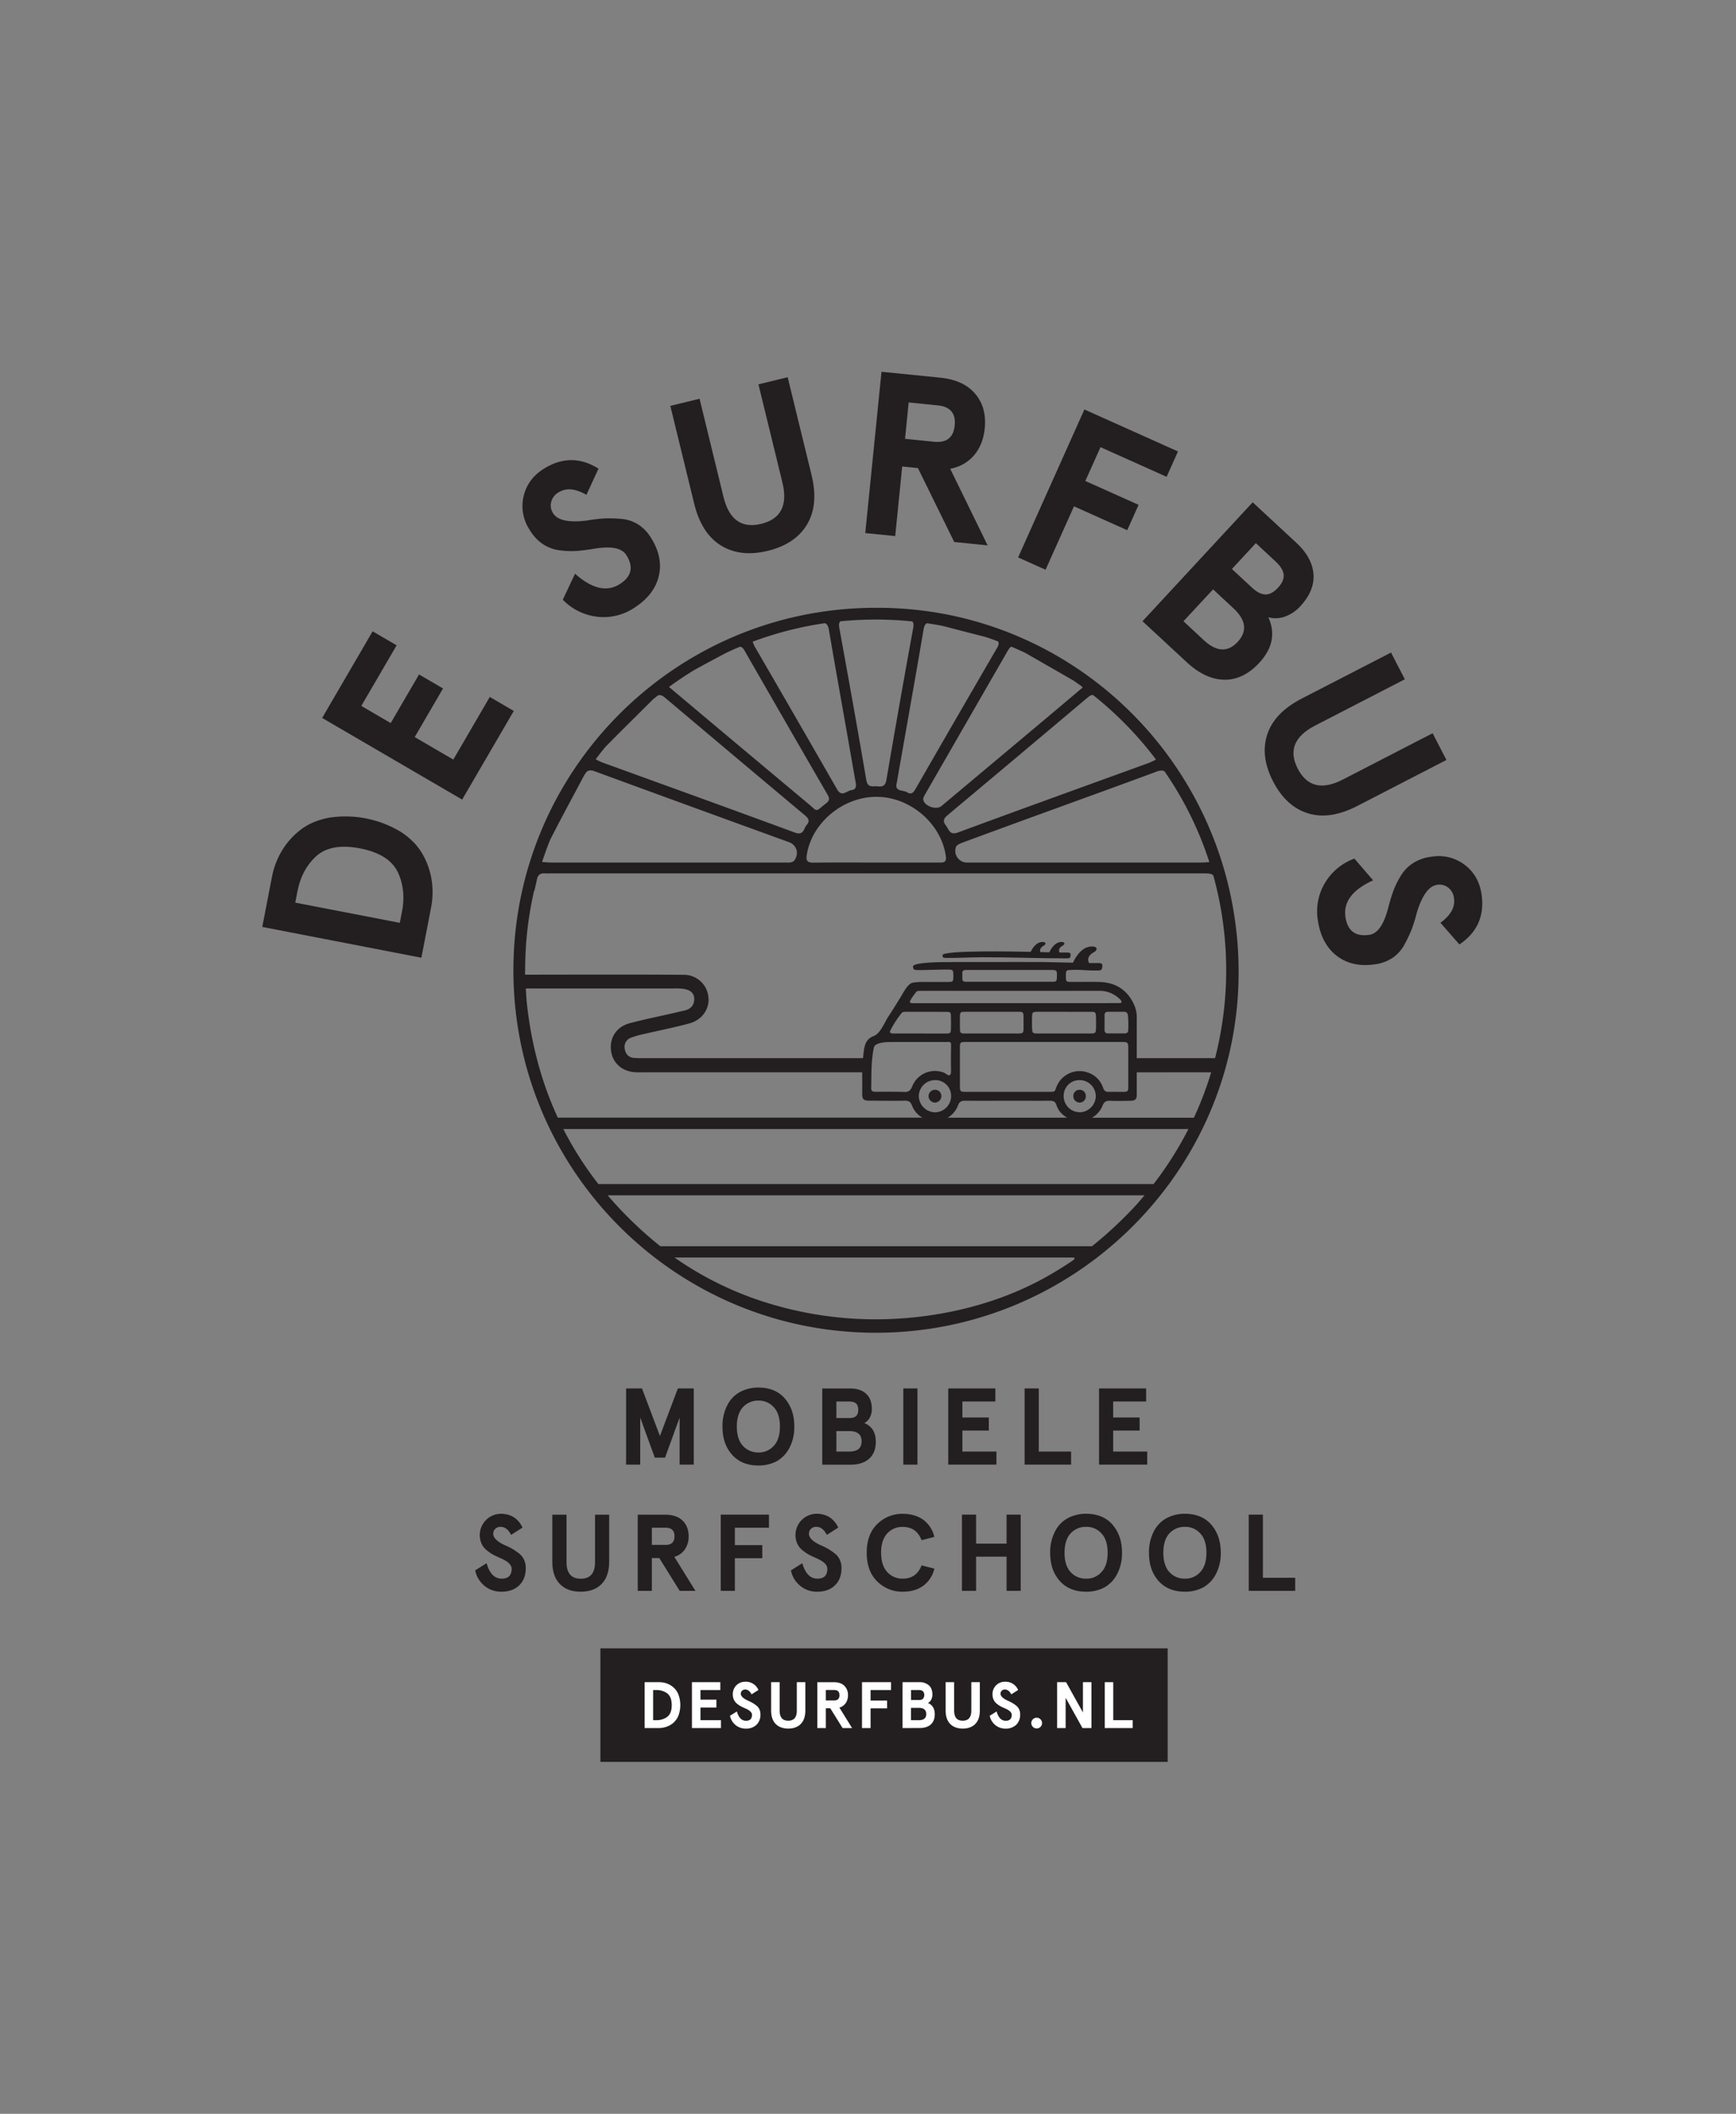 <svg id="Layer_1" data-name="Layer 1" xmlns="http://www.w3.org/2000/svg" viewBox="0 0 1325.14 1612.83"><rect x="0" y="0" width="1325.14" height="1612.83" fill="#808080" stroke="none"/><defs><style>.cls-1{fill:#231f20;}.cls-2{fill:#fff;}</style></defs><rect class="cls-1" x="458.31" y="1257.66" width="433.02" height="86.65"/><path class="cls-1" d="M322.14,651q-5.55-9.43-16.6-16.53a81.66,81.66,0,0,0-54.48-10.54q-12.88,2.46-21.56,9.15a57.5,57.5,0,0,0-14.23,15.87,61.29,61.29,0,0,0-7.71,20.29l-7.35,38,121.44,23.5,7.35-38a61.5,61.5,0,0,0,.42-21.7A57.54,57.54,0,0,0,322.14,651ZM306.81,695.8l-1.62,8.33-79.8-15.44,1.61-8.33q3.09-16,13.11-25.9,11.44-11.64,34.68-7.15t29.51,19.57Q309.9,679.84,306.81,695.8Z"/><polygon class="cls-1" points="373.87 531.77 346.02 579.56 316.56 562.38 338.18 525.28 319.86 514.61 298.24 551.7 275.8 538.62 302.76 492.37 284.44 481.69 245.91 547.79 352.77 610.08 392.19 542.45 373.87 531.77"/><path class="cls-1" d="M414.57,415.26a29.79,29.79,0,0,0,13.17,4.68,67.2,67.2,0,0,0,12.64.4q5.4-.42,12.82-1.6,19.67-3.37,24.82,4.66,8.67,13.55-4.87,22.22-14.73,9.44-34.21-7.88l-9.34,19.83a43.49,43.49,0,0,0,25.7,12.92,42.15,42.15,0,0,0,28.84-6.73q15.33-9.83,18.75-24.29t-6.2-29.5a31.43,31.43,0,0,0-9.84-10,28.78,28.78,0,0,0-13.23-4.11,103,103,0,0,0-12.67-.28,120.32,120.32,0,0,0-13.14,1.6q-20.38,2.56-25.54-5.47a10.69,10.69,0,0,1-1.55-8.65,11.82,11.82,0,0,1,5.42-7.26q8.78-5.62,21.49,1.77l9.23-20q-21-13.17-42.16.36-12.19,7.81-15.14,21.24a32.74,32.74,0,0,0,4.84,25.24A33.16,33.16,0,0,0,414.57,415.26Z"/><path class="cls-1" d="M550.3,416.2q14.9,9.18,35.83,4.07t29.92-20.12q9-15,3.4-37.85l-18.19-74.5-22.32,5.45,18.28,74.84q6.38,26.1-16.12,31.59t-28.86-20.61L534,304.23l-22.32,5.45,18.19,74.5Q535.42,407,550.3,416.2Z"/><path class="cls-1" d="M688.68,355.93l12,1.2,27.71,56.42,25.49,2.57-28.57-58.47a30.8,30.8,0,0,0,18.27-10.32q6.84-8.1,8.09-20.41,1.61-16-7.28-26.48T717.7,288.16l-44.83-4.51L660.48,406.72l22.86,2.3Zm4.92-48.88,22.15,2.23q14.41,1.46,13,15.34T713,337.06l-22.15-2.23Z"/><polygon class="cls-1" points="819.8 386.33 860.44 404.54 869.11 385.19 828.47 366.98 840.04 341.18 890.51 363.8 899.18 344.45 827.75 312.43 777.16 425.31 798.12 434.7 819.8 386.33"/><path class="cls-1" d="M905.94,505.32q14.13,13.09,28.64,13.29t26.64-12.88q15.25-16.46,6.94-34.78a20.74,20.74,0,0,0,12.8-.54,29.23,29.23,0,0,0,11.64-7.89q11-11.91,10-24.57T989.38,414l-33.17-30.76L872.12,474Zm52.7-90.9,15,13.94q5.7,5.28,6.2,10.08t-4.31,10q-4.81,5.18-9.56,5.11t-10.2-5.12l-15.42-14.29ZM941.39,464q14.64,13.56,3.35,25.75t-25.94-1.39L903.38,474,926,449.67Z"/><path class="cls-1" d="M1035.94,615l68.16-35.15-10.53-20.41-68.47,35.31q-23.88,12.32-34.49-8.26t13.27-32.89l68.47-35.31-10.53-20.41L993.66,533q-20.89,10.77-26.33,27.39t4.44,35.79q9.88,19.15,26.58,24.36T1035.94,615Z"/><path class="cls-1" d="M1130.85,682q-2.17-14.33-13.25-22.47a32.69,32.69,0,0,0-25-5.85,33.25,33.25,0,0,0-14,4.9,29.87,29.87,0,0,0-9.63,10.13,68,68,0,0,0-5.51,11.38q-1.82,5.1-3.75,12.37-4.92,19.33-14.36,20.77-15.9,2.42-18.31-13.49-2.62-17.28,21.12-28.05l-14.32-16.59a43.42,43.42,0,0,0-22.25,18.22,42.15,42.15,0,0,0-5.59,29.09q2.73,18,14.56,27T1050,735.7a31.42,31.42,0,0,0,13.1-4.94,28.77,28.77,0,0,0,9.14-10.41,102.55,102.55,0,0,0,5.41-11.46,123.86,123.86,0,0,0,3.88-12.65q6-19.68,15.38-21.11a10.74,10.74,0,0,1,8.54,2.1,11.79,11.79,0,0,1,4.42,7.91q1.57,10.3-10.35,18.91L1114,720.61Q1134.62,706.77,1130.85,682Z"/><polygon class="cls-1" points="503.74 1095.65 490.04 1059.36 477.91 1059.36 477.91 1117.49 488.71 1117.49 488.71 1081.62 499.83 1112.18 507.64 1112.18 518.77 1081.62 518.77 1117.49 529.57 1117.49 529.57 1059.36 517.44 1059.36 503.74 1095.65"/><path class="cls-1" d="M578.9,1058.7a29.43,29.43,0,0,0-13.62,3.15,23.48,23.48,0,0,0-10,10.13,34,34,0,0,0-3.78,16.45q0,9.79,3.82,16.61,7.49,13.13,23.59,13.12a29.67,29.67,0,0,0,13.62-3.07,24.6,24.6,0,0,0,10-10.26,33.76,33.76,0,0,0,3.78-16.4q0-9.72-3.91-16.61Q595.17,1058.7,578.9,1058.7Zm11.71,44.51a15.19,15.19,0,0,1-11.71,5,15.58,15.58,0,0,1-11.79-5q-4.67-5.07-4.66-14.78t4.66-14.79a15.58,15.58,0,0,1,11.79-5,15.19,15.19,0,0,1,11.71,5q4.74,5,4.73,14.79T590.61,1103.21Z"/><path class="cls-1" d="M664,1081.49a13.64,13.64,0,0,0,1.5-6.43q0-7.65-4.4-11.67t-12.21-4H627.65v58.14h21.68q9,0,14.11-4.57t5.07-13q0-10.54-8.72-14.2A9.67,9.67,0,0,0,664,1081.49Zm-25.57-12.16h9.63c2.44,0,4.22.49,5.36,1.49s1.7,2.6,1.7,4.82-.56,3.82-1.66,4.81-2.83,1.5-5.15,1.5h-9.88Zm9.88,38.2h-9.88v-15.61h9.88q9.38,0,9.38,7.8T648.33,1107.53Z"/><rect class="cls-1" x="689.52" y="1059.36" width="10.8" height="58.14"/><polygon class="cls-1" points="759.78 1069.33 759.78 1059.36 723.82 1059.36 723.82 1117.49 760.61 1117.49 760.61 1107.53 734.62 1107.53 734.62 1091.5 754.8 1091.5 754.8 1081.54 734.62 1081.54 734.62 1069.33 759.78 1069.33"/><polygon class="cls-1" points="782.12 1059.36 782.12 1117.49 817.59 1117.49 817.59 1107.53 792.92 1107.53 792.92 1059.36 782.12 1059.36"/><polygon class="cls-1" points="874.89 1069.33 874.89 1059.36 838.93 1059.36 838.93 1117.49 875.72 1117.49 875.72 1107.53 849.72 1107.53 849.72 1091.5 869.91 1091.5 869.91 1081.54 849.72 1081.54 849.72 1069.33 874.89 1069.33"/><path class="cls-1" d="M395.78,1184.94a48,48,0,0,0-4.95-3.32,54.67,54.67,0,0,0-5.6-2.7q-8.73-4.15-8.72-8.64a5,5,0,0,1,1.58-3.82,5.55,5.55,0,0,1,4-1.5q4.9,0,8.06,6.15l8.72-5.56q-5-10.54-16.78-10.55a16.27,16.27,0,0,0-14.57,22.63,14.07,14.07,0,0,0,4,5.19,32.22,32.22,0,0,0,4.9,3.36q2.25,1.21,5.49,2.62,8.63,3.66,8.63,8.14,0,7.56-7.55,7.56-8.24,0-11.55-11.8l-8.72,5.48a20.41,20.41,0,0,0,6.89,11.63,19.84,19.84,0,0,0,13.13,4.65q8.55,0,13.58-4.86t5-13.24a14.8,14.8,0,0,0-1.37-6.44A13.46,13.46,0,0,0,395.78,1184.94Z"/><path class="cls-1" d="M465,1191.71v-36h-10.8v36.21q0,12.63-10.88,12.63t-10.88-12.63v-36.21H421.6v36q0,11,5.77,16.9t15.91,5.85q10.13,0,15.9-5.85T465,1191.71Z"/><path class="cls-1" d="M522.84,1182.11a17.09,17.09,0,0,0,2.82-9.92q0-7.56-4.65-12t-13-4.49H486.8v58.14h10.79v-25.08h5.65l15.61,25.08h12l-16.12-26A14.43,14.43,0,0,0,522.84,1182.11Zm-14.78-3.36H497.59v-13.12h10.47q6.81,0,6.81,6.56T508.06,1178.75Z"/><polygon class="cls-1" points="550.16 1213.8 560.96 1213.8 560.96 1188.88 581.89 1188.88 581.89 1178.92 560.96 1178.92 560.96 1165.63 586.96 1165.63 586.96 1155.66 550.16 1155.66 550.16 1213.8"/><path class="cls-1" d="M624,1204.5q-8.24,0-11.55-11.8l-8.72,5.48a20.41,20.41,0,0,0,6.89,11.63,19.84,19.84,0,0,0,13.13,4.65q8.55,0,13.58-4.86t5-13.24a14.8,14.8,0,0,0-1.37-6.44,13.46,13.46,0,0,0-4.19-5,48,48,0,0,0-4.95-3.32,54.67,54.67,0,0,0-5.6-2.7q-8.73-4.15-8.72-8.64a5,5,0,0,1,1.58-3.82,5.55,5.55,0,0,1,4-1.5q4.9,0,8.06,6.15l8.72-5.56q-5-10.54-16.78-10.55a16.27,16.27,0,0,0-14.57,22.63,14.07,14.07,0,0,0,4,5.19,32.22,32.22,0,0,0,4.9,3.36q2.25,1.21,5.49,2.62,8.63,3.66,8.63,8.14Q631.55,1204.5,624,1204.5Z"/><path class="cls-1" d="M669.59,1162.89q-8,7.8-8,21.84t8,21.84a26.85,26.85,0,0,0,19.51,7.89q9.48,0,15.74-4.61a22.11,22.11,0,0,0,8.35-13l-9.72-2.5q-3.9,10.14-14.37,10.14a15.55,15.55,0,0,1-11.87-5.07q-4.65-5.15-4.65-14.7t4.65-14.7A15.55,15.55,0,0,1,689.1,1165q10.47,0,14.37,10.14l9.72-2.49a22.1,22.1,0,0,0-8.35-13q-6.27-4.6-15.74-4.61A26.85,26.85,0,0,0,669.59,1162.89Z"/><polygon class="cls-1" points="779.13 1213.8 779.13 1155.66 768.34 1155.66 768.34 1177.76 745.08 1177.76 745.08 1155.66 734.28 1155.66 734.28 1213.8 745.08 1213.8 745.08 1187.72 768.34 1187.72 768.34 1213.8 779.13 1213.8"/><path class="cls-1" d="M815.42,1158.15a23.49,23.49,0,0,0-10,10.14,34,34,0,0,0-3.78,16.44q0,9.8,3.82,16.61,7.47,13.13,23.58,13.12a29.74,29.74,0,0,0,13.63-3.07,24.47,24.47,0,0,0,10-10.26,33.76,33.76,0,0,0,3.78-16.4q0-9.72-3.9-16.61Q845.32,1155,829,1155A29.43,29.43,0,0,0,815.42,1158.15Zm30.07,26.58q0,9.8-4.74,14.78a15.13,15.13,0,0,1-11.71,5,15.59,15.59,0,0,1-11.79-5q-4.65-5.05-4.65-14.78t4.65-14.78a15.62,15.62,0,0,1,11.79-5,15.17,15.17,0,0,1,11.71,5Q845.49,1174.93,845.49,1184.73Z"/><path class="cls-1" d="M904.45,1155a29.43,29.43,0,0,0-13.62,3.15,23.44,23.44,0,0,0-10,10.14,34,34,0,0,0-3.78,16.44q0,9.8,3.82,16.61,7.47,13.13,23.58,13.12a29.67,29.67,0,0,0,13.62-3.07,24.43,24.43,0,0,0,10-10.26,33.76,33.76,0,0,0,3.78-16.4q0-9.72-3.9-16.61Q920.73,1155,904.45,1155Zm11.71,44.51a15.15,15.15,0,0,1-11.71,5,15.59,15.59,0,0,1-11.79-5q-4.65-5.05-4.65-14.78t4.65-14.78a15.62,15.62,0,0,1,11.79-5,15.18,15.18,0,0,1,11.71,5q4.74,5,4.74,14.78T916.16,1199.51Z"/><polygon class="cls-1" points="964 1155.66 953.2 1155.66 953.2 1213.8 988.67 1213.8 988.67 1203.83 964 1203.83 964 1155.66"/><path class="cls-1" d="M670.08,463.75h-1.62c-152.74,0-276.56,123.82-276.56,276.56s123.82,276.56,276.56,276.56h.25c152.13,0,276.58-123.52,276.76-274.78C945.67,588.39,822.45,463.86,670.08,463.75ZM888.9,588.49a265,265,0,0,1,34.25,69.29c-2.6.15-4.5.33-6.37.33q-89.38,0-178.77,0a8.9,8.9,0,0,1-8.32-11.82c.52-1.47,2.91-2.61,4.68-3.26q35.36-13.06,70.79-25.91c25.88-9.43,51.8-18.77,77.62-28.36C885.33,587.83,887.22,587.62,888.9,588.49Zm-54.58-58.21A270.51,270.51,0,0,1,882,579c.08.19.17.38.27.6-1.84.88-3.4,1.8-5.07,2.41-48.63,17.68-97.33,35.18-145.85,53.13-6.51,2.41-6.89-2.2-9.33-5.3-2.86-3.63-1.3-5.69,1.7-8.2q53.13-44.45,106.08-89.08C831.31,531.35,832.64,530.15,834.32,530.28ZM716.85,658.12h-48c-16,0-32-.12-48,.08-4.6,0-5.73-1.42-5-5.93,3.8-24.56,27.81-44.54,53.56-44.3S718.59,628.6,722,653.36C722.68,658.17,720.06,658.13,716.85,658.12ZM772,493.4q5.21,2.18,10.31,4.58,18.65,10.66,37.24,21.38c2.1,1.44,4.17,2.91,6.23,4.41.17.25.37.52.61.82-11,9.3-21.68,18.3-32.36,27.26Q756.33,583.44,718.64,615c-3.84,3.22-12.83.24-13.87-4.76-.25-1.22.63-2.83,1.33-4.06q31.49-54.72,63-109.39C770,495.4,770.74,493.93,772,493.4Zm-64.44-17.87q6,.87,11.87,2,16.46,4.27,32.91,8.51c3.17,1,6.32,2.16,9.45,3.32.9,1.14.64,2.73-.7,5q-31.32,53.85-62.38,107.85c-1.55,2.7-3.31,4.19-6.19,2.36s-8.43-.55-8.35-5.32c3.43-19.44,6.68-37.77,9.89-56.1,3.67-20.9,7.39-41.79,10.89-62.72C705.35,478,706.05,476.24,707.54,475.53Zm-66.07-1.48q13.37-1.33,27-1.34a271.93,271.93,0,0,1,27.91,1.44c.87,1,1.12,2.54.65,5.09q-10.56,57.87-20.44,115.87c-.71,4.07-2.54,5.36-6.37,4.89s-7.9,1.65-9-5c-6.56-38.66-13.54-77.26-20.55-115.85C640.19,476.67,640.46,475.06,641.47,474.05Zm-11.84,1.44c1.66.59,2.58,2.18,3.06,5,4.73,27.71,9.69,55.38,14.57,83.07,1.94,11,3.81,22,5.8,33,.56,3,.73,5.83-3.17,6.32-3.63.45-7.34,5.66-10.95-.64q-31.43-54.76-63.12-109.36a23.31,23.31,0,0,1-1.24-3.29A265.78,265.78,0,0,1,629.63,475.49ZM529.8,511.32c8.07-4.5,16.25-8.81,24.41-13.15q5.29-2.51,10.7-4.76c1.27.18,2.33,1.09,3.34,2.86q31.69,55.23,63.59,110.32c1.48,2.55,1.36,4.27-1.05,6.17-8.95,7-6.1,6.92-13.87.43q-51-42.6-101.89-85.38l-4.38-3.67Q520,517.3,529.8,511.32Zm-72,63.93c1.26-1.61,2.54-3.2,3.85-4.79.35-.39.69-.8,1.06-1.17,11.81-12,23.8-23.75,35.7-35.63q1.85-1.51,3.71-3c1.71-.68,3.39-.13,5.35,1.53q53.35,45,106.87,89.83c2.64,2.22,4.18,4.26,1.48,7.35-2.44,2.8-2.25,8.39-9.09,5.87-49.06-18.1-98.26-35.8-147.4-53.65-1.2-.43-2.3-1.11-4.64-2.27C455.8,577.92,456.81,576.56,457.79,575.25Zm-38.26,66.49c.27-.58.51-1.19.8-1.76,8.28-16.23,17-32.24,25.53-48.34.58-.87,1.18-1.72,1.77-2.58,1.49-1.45,3.36-1.65,6.16-.63Q528,615.64,602.22,642.54c6,2.19,7.9,8.65,4.14,14A4.88,4.88,0,0,1,603.6,658a14.26,14.26,0,0,1-3.34.12q-89.62,0-179.27,0c-2,0-3.93-.22-7.19-.42Q416.41,649.62,419.53,641.74ZM402.24,766.21c-.44-4-.63-8-.85-12,23.75,0,88.79,0,109.26,0,3,0,6-.13,8.94.06,6.75.43,10.26,3,10.33,7.78.08,5.36-3.07,8.07-8,9.12-2.91.62-5.8,1.35-8.7,2-10.88,2.49-21.85,4.67-32.63,7.57-9.75,2.62-15.05,10.57-14.28,20S474,817.08,483.74,818c2.95.29,6,.14,8.94.14H658.13c0,5.35.13,10.7,0,16.05-.07,4.57,1,5.59,5.59,5.63,6.47,0,20.49.15,27,0,2.64,0,4.22.58,5.32,3.39a18.2,18.2,0,0,0,8,9.54H425.79Q407.46,813.18,402.24,766.21ZM838.69,756a21.83,21.83,0,0,1,14.93,5.28c1,.91,2.37,1.73,2.5,3.34a1.7,1.7,0,0,1-1.39.76l-158.4.05a2.12,2.12,0,0,1-1.89-.92c1-2.77,3-5,4.74-7.45a2.53,2.53,0,0,1,2.09-1c1.05,0,2.11-.07,3.16-.07Q771.56,756,838.69,756Zm-104.11-9.26c0-1.45,0-2.9,0-4.35a2.06,2.06,0,0,1,2.19-2.26c1.05,0,2.1-.07,3.16-.07l61.69,0c5.14,0,5.33.23,5.14,5.36-.12,3.33-.32,3.64-3.65,3.65-10.81,0-23.32,0-34.13,0H740.24c-1.06,0-2.11,0-3.16,0C735.5,749.1,734.58,748.4,734.58,746.75Zm-33.25,89.51a12.47,12.47,0,0,1,12.17-12.14A12.05,12.05,0,0,1,726,836.21a12.45,12.45,0,0,1-12.23,12.49A12.7,12.7,0,0,1,701.33,836.26Zm30,7c1.12-2.81,2.67-3.41,5.33-3.4,13.07.08,26.14,0,39.21,0,8.45,0,16.9.07,25.35,0,2.7,0,4.41.53,5.26,3.45a15.81,15.81,0,0,0,5.74,7.89,19.17,19.17,0,0,0,2.4,1.59H723.44A18.29,18.29,0,0,0,731.32,843.29Zm92.79,5.38a12.35,12.35,0,0,1-12.19-12,12,12,0,0,1,12-12.51,12.38,12.38,0,0,1,12.54,12.12A12.6,12.6,0,0,1,824.11,848.67Zm5.68-30.52a19,19,0,0,0-23.07,10.43c-.43,1-.76,2-1.14,2.95a2.18,2.18,0,0,1-2.11,1.51c-1.05,0-2.11.07-3.16.07H738.12c-5.38,0-5.39,0-5.39-5.52q0-13.67,0-27.33c0-5.16,0-5.19,5.37-5.19q29.5,0,59,0h58.22c5.9,0,5.91,0,5.92,5.94q0,13.47,0,26.93c0,5.17,0,5.17-5.35,5.18-3.17,0-6.34-.1-9.5,0-2.33.1-3.54-.77-4.32-3A18.31,18.31,0,0,0,829.79,818.15Zm-97.06-41.38c0-4.68.08-4.73,5-4.76,3.95,0,7.9,0,11.85,0,9.09,0,18.17,0,27.26,0,4.23,0,4.41.22,4.45,4.49q0,3.75,0,7.51c0,4.4-.19,4.56-4.78,4.58-6.45,0-12.9,0-19.36,0-6.71,0-13.43,0-20.14,0-4,0-4.2-.26-4.25-4.3C732.7,781.78,732.71,779.28,732.73,776.77Zm55.06-.93c.11-3.44.45-3.79,4-3.81,7.65-.06,15.3,0,23,0,5.93,0,11.87,0,17.81,0,3.54,0,3.89.38,4,3.83.09,3,.09,6.07,0,9.1s-.52,3.58-3.8,3.61c-7,.07-14,0-21,0-6.6,0-13.19,0-19.79,0-3.77,0-4.11-.38-4.2-4C787.72,781.64,787.71,778.74,787.79,775.84Zm73.37,10.36c0,1.62-1.09,2.31-2.61,2.33-2.24,0-4.47,0-6.71,0v0h-5.92c-1.71,0-2.78-.71-2.79-2.55q0-5.73,0-11.45c0-1.85,1.1-2.53,2.8-2.53,4,0,7.9,0,11.85,0a2.82,2.82,0,0,1,3.17,2.75A67.15,67.15,0,0,1,861.16,786.2ZM722.58,772.05c2.87,0,3.2.4,3.28,3.21.09,3.29.08,6.59,0,9.88-.07,3-.4,3.39-3.48,3.42-6.72.08-13.43,0-20.14,0H683.68a25.46,25.46,0,0,1-2.76-.1c-1.31-.14-1.95-.84-1.32-2.15a79.14,79.14,0,0,1,8.53-13.25c.8-1.06,2.06-1.07,3.25-1.07C701.78,772,712.18,772,722.58,772.05Zm-43.06,23h21.37c7,0,14,0,21,0,1.39,0,4.07-.49,4.07,1.38,0,6.72-.21,13.28,0,19.74,0,1.23,0,3.24-.57,3.81-1.41,1.42-3.26-.95-4.92-1.57A18.73,18.73,0,0,0,696.26,829c-1.31,3.39-3,4.32-6.39,4.15-4.74-.25-17-.16-21.79-.14-1.85,0-3.09-.55-3.05-2.66.18-10.61-.13-20.76,2-31C667.72,796,674,795.08,679.52,795.08ZM816.35,963.43q-10.83,7.22-22.26,13.31c-32,17-68.55,26.43-104.58,29.1a279.67,279.67,0,0,1-108.16-13.11,253.8,253.8,0,0,1-66.47-33.25h302.2C819.44,959.48,823.32,959.16,816.35,963.43Zm51.81-45a305,305,0,0,1-34.62,32.43H504.05A295.73,295.73,0,0,1,463.83,912H873.64C871.83,914.17,870,916.33,868.16,918.44Zm12.41-15H456.78a257,257,0,0,1-26.78-42H907.16A266.43,266.43,0,0,1,880.57,903.41Zm30.76-50.59H833.52a18.9,18.9,0,0,0,8.09-9.22c1.15-2.77,2.52-3.86,5.5-3.73,5.14.21,10.3.11,15.45,0,4.21-.06,5.16-1,5.16-5.17q0-8.28,0-16.56h7.35c10.08,0,35.46-.08,49.46,0A263.5,263.5,0,0,1,911.33,852.82Zm10.81-45.47H867.73q0-15.61,0-31.24a23,23,0,0,0-2.07-9.61c-5-11-13.77-16.78-25.79-17.25-7.91-.3-14.15,0-22.07-.09-4,0-4.16-.22-4.19-4.32,0-.27,0-.53,0-.79.08-3.64.25-3.77,3.78-4,6.06-.38,12.13.41,18.2.43,1.19,0,2.38,0,3.57-.07,1.42-.08,2-.9,2.21-2.29.38-3.14-.31-3.26-3.54-3.36-1.06,0-2.11,0-3.17,0l-3.33,0c-.72-1.37-2-5.13,3.65-8.25,3.52-1.94,2.68-5.1-3.19-4.23-7.22,1.06-11.56,9.59-12.75,12.22-10.12-.22-21.36-.49-21.36-.49-20.72-.06-41.45,0-62.18,0-10.7,0-5.54,0-16.24.07-3.15,0-22.59.34-22.34,3.37.19,2.21.59,2.63,3.47,2.66,6.6.08,16.23-.4,22.83-.35,4.28,0,4.46.26,4.49,4.48,0,.39,0,.79,0,1.19-.11,3.51-.29,3.73-3.93,3.77-4.35.06-10.41,0-14.77,0-3.83,0-8.66-.15-12.38.6-3.91.78-7.47,8.32-9.43,11.43-3.07,4.85-6,9.78-9.2,14.54-2.76,4.12-5.92,12.85-11.21,14.77-7.35,2.68-7.2,10-8,16.4,0,.15,0,.29,0,.43H493.86c-3.35,0-6.72.09-10.05-.22-4.36-.4-6.56-3.4-7-7.41a7.3,7.3,0,0,1,4.87-8A67.77,67.77,0,0,1,491.3,789c11.6-2.71,23.29-5,34.8-8.11,9.73-2.6,15.52-10.94,14.68-19.8a18.73,18.73,0,0,0-18.67-17.32c-24.41-.29-91.4-.15-121.25-.1a16.57,16.57,0,0,1,0-3.59q0-6.06.28-12.08l0-.09a2,2,0,0,0,0-.25c.08-1.7.2-3.41.33-5.11l-.06,0a268.57,268.57,0,0,1,6.29-42.9c.09-.06.17-.14.26-.19.66-2.84,1.33-5.67,1.91-8.52.69-3.35,2.55-4.74,5.87-4.56,1.67.09,3.35,0,5,0h496.3c5.29,0,7.66,0,9.1,1.56a269.89,269.89,0,0,1,1.35,139.45C925.76,807.39,924,807.35,922.14,807.35Z"/><path class="cls-1" d="M814.36,726.76c-.82,0-1.63,0-2.45,0-.43,0-1.59,0-3.14,0-.47-.94-1.13-3.28,2.39-5.23,2.26-1.25,1.73-3.28-2-2.73-4.58.68-7.36,6-8.17,7.79l-6.82-.15c-.41-1.08-.64-3.15,2.53-4.91,2.27-1.25,1.73-3.28-2-2.73-4.32.64-7,5.44-8,7.47l-3.23-.08c-3.91-.09-64.39-1.45-64.05,2.66.14,1.7.45,2,2.68,2.05,9.37.11,18.74-.5,28.11-.52,20.64,0,41.73.78,62.53.85.92,0,1.84,0,2.75-.06,1.1-.06,1.58-.69,1.71-1.77C817.39,726.94,816.85,726.85,814.36,726.76Z"/><path class="cls-1" d="M713.73,841.27a5,5,0,0,0,4.83-4.76,4.71,4.71,0,0,0-4.88-5,4.89,4.89,0,0,0-4.88,4.66A5,5,0,0,0,713.73,841.27Z"/><path class="cls-1" d="M824.27,831.51a4.62,4.62,0,0,0-4.94,4.56,4.84,4.84,0,0,0,4.78,5.19,4.73,4.73,0,0,0,4.73-4.83A4.61,4.61,0,0,0,824.27,831.51Z"/><path class="cls-2" d="M503,1318.49H492.08v-35H503a17.33,17.33,0,0,1,6.05,1,16.24,16.24,0,0,1,5.18,3.1,14.22,14.22,0,0,1,3.7,5.5,23.17,23.17,0,0,1,0,15.7,14.22,14.22,0,0,1-3.7,5.5,16.24,16.24,0,0,1-5.18,3.1A17.33,17.33,0,0,1,503,1318.49Zm-4.45-29v23H501a13.68,13.68,0,0,0,7.9-2.25q3.86-2.55,3.85-9.25t-3.85-9.25a13.68,13.68,0,0,0-7.9-2.25Z"/><path class="cls-2" d="M528.18,1318.49v-35h21.65v6H534.68v7.35h12.15v6H534.68v9.65h15.65v6Z"/><path class="cls-2" d="M578.93,1289.44l-5.25,3.35q-1.89-3.7-4.85-3.7a3.37,3.37,0,0,0-2.4.9,3,3,0,0,0-.95,2.3q0,2.7,5.25,5.2a33.2,33.2,0,0,1,3.38,1.63,28.18,28.18,0,0,1,3,2,7.93,7.93,0,0,1,2.53,3,8.85,8.85,0,0,1,.82,3.87,10.57,10.57,0,0,1-3,8,11.23,11.23,0,0,1-8.18,2.93,11.93,11.93,0,0,1-7.9-2.8,12.3,12.3,0,0,1-4.15-7l5.25-3.3q2,7.1,7,7.1c3,0,4.55-1.52,4.55-4.55q0-2.7-5.2-4.9c-1.3-.57-2.4-1.09-3.3-1.57a19.66,19.66,0,0,1-2.95-2,8.56,8.56,0,0,1-2.42-3.13,9.42,9.42,0,0,1-.78-4.12,9.31,9.31,0,0,1,9.55-9.5A10.36,10.36,0,0,1,578.93,1289.44Z"/><path class="cls-2" d="M608.23,1283.49h6.5v21.7q0,6.64-3.47,10.18t-9.58,3.52c-4.06,0-7.26-1.18-9.57-3.52s-3.48-5.75-3.48-10.18v-21.7h6.5v21.8q0,7.61,6.55,7.6t6.55-7.6Z"/><path class="cls-2" d="M647.28,1293.44a10.27,10.27,0,0,1-1.7,6,8.69,8.69,0,0,1-4.85,3.42l9.7,15.65h-7.25l-9.4-15.1h-3.4v15.1h-6.5v-35h12.75q5.05,0,7.85,2.7A9.6,9.6,0,0,1,647.28,1293.44Zm-16.9,4h6.3q4.1,0,4.1-4t-4.1-4h-6.3Z"/><path class="cls-2" d="M658,1318.49v-35h22.15v6H664.53v8h12.6v6h-12.6v15Z"/><path class="cls-2" d="M688.93,1318.49v-35h12.8a10.48,10.48,0,0,1,7.35,2.43q2.65,2.41,2.65,7a8.28,8.28,0,0,1-.9,3.88,5.92,5.92,0,0,1-2.55,2.57q5.25,2.2,5.25,8.55,0,5.05-3,7.8c-2,1.83-4.87,2.75-8.5,2.75Zm12.3-29h-5.8v7.6h6a4.54,4.54,0,0,0,3.1-.9,4.67,4.67,0,0,0,0-5.8A4.83,4.83,0,0,0,701.23,1289.49Zm.15,13.6h-6v9.4h6q5.65,0,5.65-4.7T701.38,1303.09Z"/><path class="cls-2" d="M741.43,1283.49h6.5v21.7q0,6.64-3.47,10.18t-9.58,3.52q-6.11,0-9.57-3.52t-3.48-10.18v-21.7h6.5v21.8q0,7.61,6.55,7.6t6.55-7.6Z"/><path class="cls-2" d="M777.18,1289.44l-5.25,3.35c-1.27-2.47-2.88-3.7-4.85-3.7a3.34,3.34,0,0,0-2.4.9,3,3,0,0,0-.95,2.3q0,2.7,5.25,5.2a33.2,33.2,0,0,1,3.38,1.63,28.18,28.18,0,0,1,3,2,8,8,0,0,1,2.53,3,8.85,8.85,0,0,1,.82,3.87,10.57,10.57,0,0,1-3,8,11.25,11.25,0,0,1-8.18,2.93,11.92,11.92,0,0,1-7.9-2.8,12.3,12.3,0,0,1-4.15-7l5.25-3.3q2,7.1,7,7.1,4.54,0,4.55-4.55,0-2.7-5.2-4.9c-1.3-.57-2.4-1.09-3.3-1.57a19.66,19.66,0,0,1-2.95-2,8.46,8.46,0,0,1-2.42-3.13,9.42,9.42,0,0,1-.78-4.12,9.31,9.31,0,0,1,9.55-9.5A10.37,10.37,0,0,1,777.18,1289.44Z"/><path class="cls-2" d="M791.23,1318.79a4.1,4.1,0,1,1,3-1.2A4.07,4.07,0,0,1,791.23,1318.79Z"/><path class="cls-2" d="M826.63,1306.59v-23.1h6.5v35h-6.85l-12.85-23.1v23.1h-6.5v-35h6.85Z"/><path class="cls-2" d="M843.28,1318.49v-35h6.5v29h14.85v6Z"/></svg>